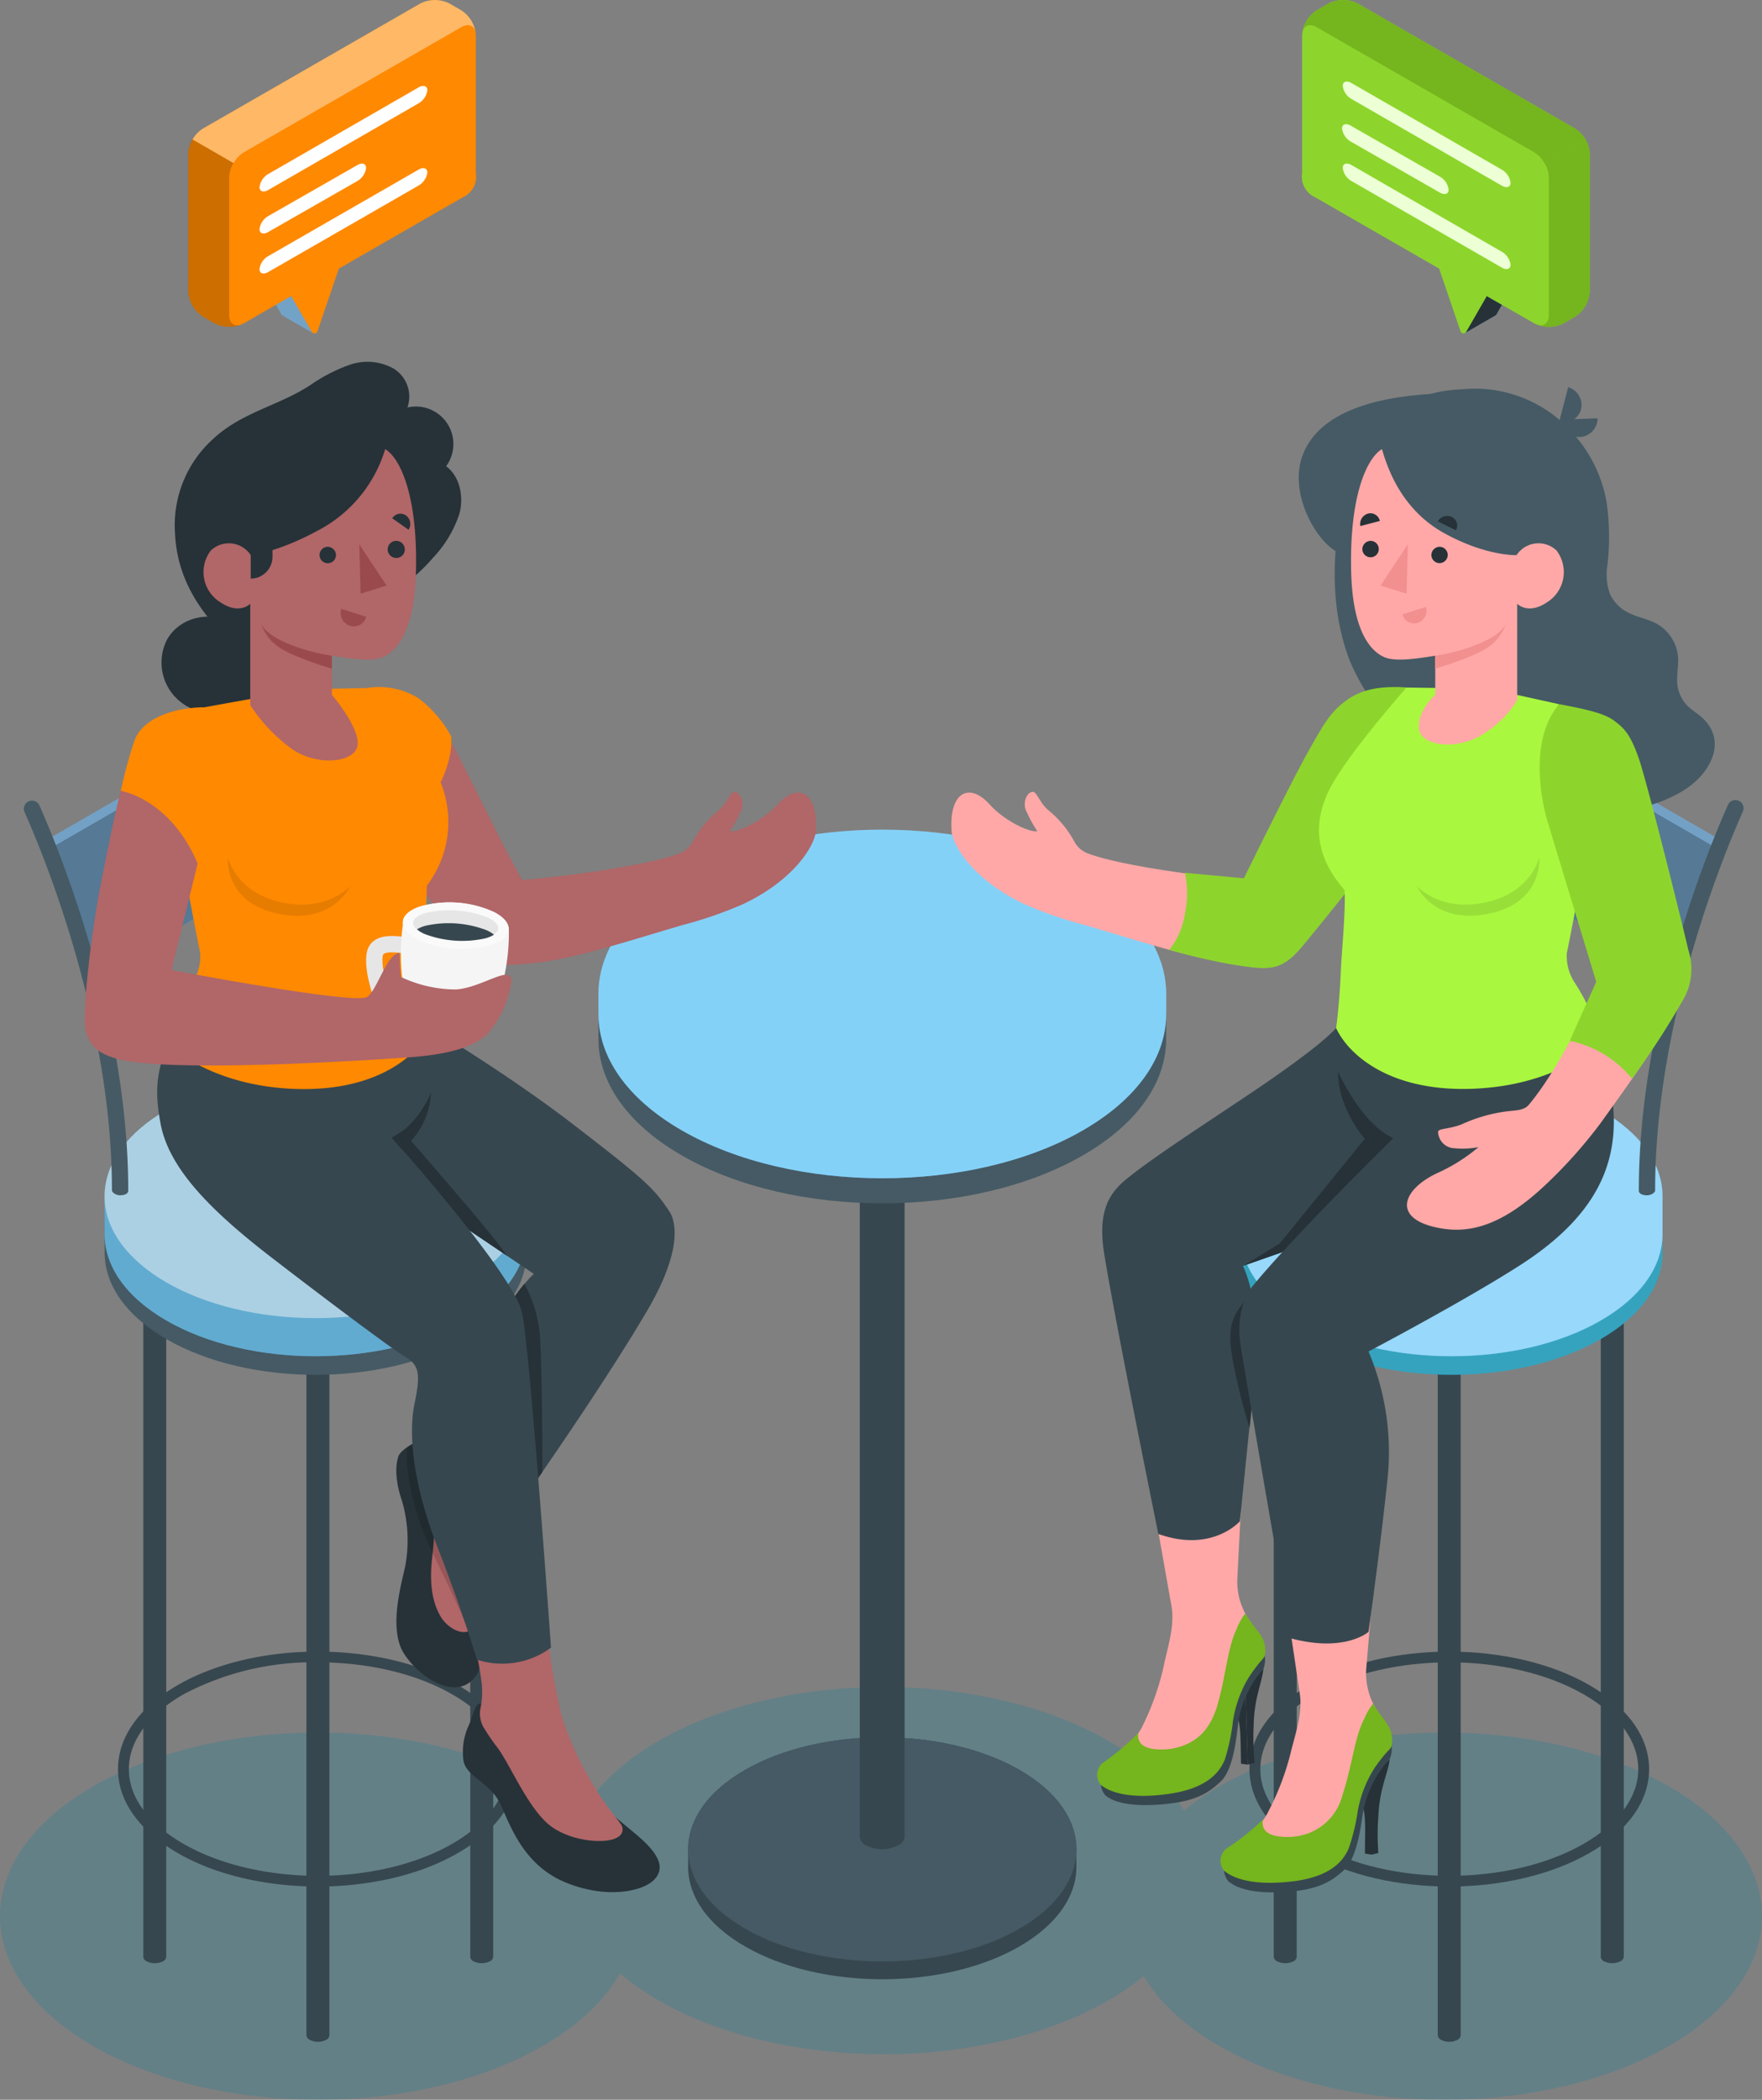 <svg xmlns="http://www.w3.org/2000/svg" width="225.559" height="268.656" viewBox="0 0 225.559 268.656"><rect x="0" y="0" width="225.559" height="268.656" fill="#808080" stroke="none"/><g transform="translate(-87.71 -35.814)"><g transform="translate(87.71 251.662)" opacity="0.3"><ellipse cx="40.692" cy="23.488" rx="40.692" ry="23.488" transform="translate(0 5.832)" fill="#1d7e96"/><ellipse cx="40.692" cy="23.488" rx="40.692" ry="23.488" transform="translate(144.174 5.832)" fill="#1d7e96"/><ellipse cx="40.692" cy="23.488" rx="40.692" ry="23.488" transform="translate(72.407)" fill="#1d7e96"/></g><g transform="translate(164.321 141.967)"><g transform="translate(0 0)"><path d="M256.722,359.386c-9.709-5.568-25.451-5.568-35.16,0-4.872,2.784-7.273,6.472-7.273,10.147v2.45c.07,3.619,2.492,7.217,7.266,9.973,9.709,5.609,25.451,5.609,35.16,0,4.8-2.784,7.217-6.389,7.273-10.022v-2.457C263.967,365.823,261.545,362.177,256.722,359.386Z" transform="translate(-202.807 -239.078)" fill="#37474f"/><path d="M221.561,379.674c-9.7-5.6-9.7-14.692,0-20.294s25.451-5.568,35.16,0,9.7,14.692,0,20.294S231.27,385.283,221.561,379.674Z" transform="translate(-202.805 -239.072)" fill="#455a64"/><path d="M251.594,333.7h0V243.3h-5.735v90.4h0a1.336,1.336,0,0,0,.821,1.315,4.5,4.5,0,0,0,4.064,0A1.329,1.329,0,0,0,251.594,333.7Z" transform="translate(-212.404 -205.052)" fill="#37474f"/><path d="M259.82,199.086c-14.19-8.191-37.2-8.191-51.389,0-7.1,4.1-10.641,9.465-10.641,14.838v2.645c0,5.366,3.542,10.739,10.641,14.831,14.19,8.2,37.2,8.2,51.389,0,7.1-4.092,10.641-9.465,10.641-14.831v-2.645C270.462,208.551,266.919,203.185,259.82,199.086Z" transform="translate(-197.79 -189.741)" fill="#455a64"/><path d="M259.82,194.486c-14.19-8.191-37.2-8.191-51.389,0-7.1,4.1-10.641,9.465-10.641,14.838v2.638c0,5.373,3.542,10.739,10.641,14.838,14.19,8.191,37.2,8.191,51.389,0,7.1-4.1,10.641-9.465,10.641-14.838v-2.638C270.462,203.951,266.919,198.585,259.82,194.486Z" transform="translate(-197.79 -188.342)" fill="#90caf9"/><path d="M259.82,194.486c-14.19-8.191-37.2-8.191-51.389,0-7.1,4.1-10.641,9.465-10.641,14.838v2.638c0,5.373,3.542,10.739,10.641,14.838,14.19,8.191,37.2,8.191,51.389,0,7.1-4.1,10.641-9.465,10.641-14.838v-2.638C270.462,203.951,266.919,198.585,259.82,194.486Z" transform="translate(-197.79 -188.342)" fill="#74ddf7" opacity="0.4"/></g></g><g transform="translate(209.494 85.356)"><g transform="translate(37.025 35.812)"><path d="M355.106,370.741h0V281.29h-2.937v89.451h0a.7.7,0,0,0,.424.7,2.283,2.283,0,0,0,2.088,0A.7.7,0,0,0,355.106,370.741Z" transform="translate(-326.927 -195.804)" fill="#37474f"/><path d="M385.1,357.922h0V272.18h-2.944v85.742h0a.7.7,0,0,0,.418.7,2.345,2.345,0,0,0,2.088,0A.7.7,0,0,0,385.1,357.922Z" transform="translate(-336.045 -193.034)" fill="#37474f"/><path d="M322,357.922h0V272.18h2.944v85.742h0a.7.7,0,0,1-.418.7,2.345,2.345,0,0,1-2.088,0A.7.7,0,0,1,322,357.922Z" transform="translate(-317.754 -193.034)" fill="#37474f"/><path d="M362.007,241.315c-10.551-6.09-27.65-6.09-38.2,0-5.275,3.041-7.906,7.036-7.906,11.024v4.872c0,3.995,2.631,7.983,7.906,11.031,10.551,6.09,27.65,6.09,38.2,0,5.275-3.048,7.906-7.036,7.906-11.031v-4.872C369.913,248.351,367.282,244.356,362.007,241.315Z" transform="translate(-315.9 -182.261)" fill="#35a3be"/><path d="M362.007,237.895c-10.551-6.09-27.65-6.09-38.2,0-5.275,3.041-7.906,7.036-7.906,11.024v4.872c0,3.995,2.631,7.983,7.906,11.031,10.551,6.09,27.65,6.09,38.2,0,5.275-3.048,7.906-7.036,7.906-11.031v-4.872C369.913,244.931,367.282,240.936,362.007,237.895Z" transform="translate(-315.9 -181.221)" fill="#90caf9"/><path d="M362.007,237.895c-10.551-6.09-27.65-6.09-38.2,0-5.275,3.041-7.906,7.036-7.906,11.024v4.872c0,3.995,2.631,7.983,7.906,11.031,10.551,6.09,27.65,6.09,38.2,0,5.275-3.048,7.906-7.036,7.906-11.031v-4.872C369.913,244.931,367.282,240.936,362.007,237.895Z" transform="translate(-315.9 -181.221)" fill="#a3edff" opacity="0.4"/><path d="M343.116,369.508c-6.493,0-12.98-1.427-17.921-4.28h0c-4.92-2.839-7.655-6.653-7.655-10.746s2.714-7.913,7.655-10.752c9.883-5.707,25.959-5.707,35.849,0,4.913,2.839,7.655,6.66,7.655,10.752s-2.714,7.906-7.655,10.746S349.61,369.508,343.116,369.508Zm-17.225-5.484c9.5,5.484,24.957,5.484,34.457,0,4.468-2.582,6.96-5.971,6.96-9.542s-2.464-6.96-6.96-9.548c-9.5-5.484-24.957-5.484-34.457,0-4.475,2.582-6.96,5.971-6.96,9.548S321.4,361.442,325.892,364.024Z" transform="translate(-316.399 -213.487)" fill="#37474f"/><path d="M357.434,212.493c-.529,0-1.107-.251-1.155-.793-2.234-25.006,3.522-47.631,5.749-52.649a1.169,1.169,0,0,1,1.489-.494,1.044,1.044,0,0,1,.529,1.392c-2.5,5.616-7.656,28.478-5.568,51.716,0,.452-.376.786-.946.842Z" transform="translate(-328.023 -158.457)" fill="#455a64"/><path d="M391.229,183.9,363.085,167.65l-1.148.7a133.628,133.628,0,0,0-3.229,17.239.7.7,0,0,0,.341.7L384.722,201.1l1.148-.7C387.367,194.1,391.229,183.9,391.229,183.9Z" transform="translate(-328.913 -161.252)" fill="#90caf9"/><path d="M391.229,183.9,363.085,167.65l-1.148.7a133.628,133.628,0,0,0-3.229,17.239.7.7,0,0,0,.341.7L384.722,201.1l1.148-.7C387.367,194.1,391.229,183.9,391.229,183.9Z" transform="translate(-328.913 -161.252)" opacity="0.4"/><path d="M363.38,168.318l1.148-.668,28.124,16.237-1.141.668Z" transform="translate(-330.336 -161.252)" fill="#90caf9" opacity="0.5"/><path d="M390.2,233.477c-.578,0-1.044-.209-1.044-.6,0-21.971,8.727-43.316,11.4-49.329a1.044,1.044,0,1,1,1.907.849c-2.631,5.922-11.24,26.919-11.219,48.48C391.248,233.087,390.782,233.477,390.2,233.477Z" transform="translate(-338.174 -165.898)" fill="#455a64"/></g><path d="M380.23,149.34c-.55-.5-1.211-.877-1.754-1.392a4.642,4.642,0,0,1-1.392-2.784c-.139-1.176.167-2.359.09-3.535a5.456,5.456,0,0,0-2.164-3.911c-1.357-1.023-3.062-1.1-4.5-1.949a5,5,0,0,1-2.046-2.2,7.412,7.412,0,0,1-.334-3.758,31.317,31.317,0,0,0-.118-8.073,17.7,17.7,0,0,0-3.939-8.351,16.7,16.7,0,0,0-13.919-6.09l-1.441.1A16.431,16.431,0,0,0,342,109.35l-.752.432a.953.953,0,0,1-.139.09c-.264.16-.522.334-.779.515s-.508.376-.759.578h0c-2.846,2.29-4,5.394-4.872,9.047-1.622,5.874-2.464,14.448.4,21.95a28.36,28.36,0,0,0,8.7,11.4c8.908,7.321,24.755,11.135,34.164,5.254C381.274,156.536,383.57,152.374,380.23,149.34Z" transform="translate(-284.139 -107.081)" fill="#455a64"/><path d="M343.58,108.23c-7.753.452-14.664,2.589-16.55,8.031s2.826,12.527,5.651,12.527C336.7,128.782,343.58,108.23,343.58,108.23Z" transform="translate(-282.127 -107.374)" fill="#455a64"/><path d="M339.438,372.469l-.856-.139c0-2.7.209-5.164-.432-6.445l1.288-3.285Z" transform="translate(-285.64 -184.714)" fill="#263238"/><path d="M342.316,359.21c-.23,1.844-1.315,3.716-1.468,7.356a31.019,31.019,0,0,0,0,4.656l-.9.216v-9.869Z" transform="translate(-286.187 -183.683)" fill="#263238"/><path d="M312.85,372.668a2.464,2.464,0,0,0,.564,1.357c.459.362,1.914,1.587,6.667,1.392s6.431-1.322,8.087-2.784,2.158-5.324,2.436-7.154a13.715,13.715,0,0,1,3.48-7.127,3.209,3.209,0,0,0,.181-1.844,5.98,5.98,0,0,0-5.707,4.016c-1.789,4.315-3.222,9.326-7.085,10.439A60.544,60.544,0,0,1,312.85,372.668Z" transform="translate(-277.947 -182.861)" fill="#37474f"/><path d="M315.342,360.677c-1.475,1.225-2.582,1.761-2.485,2.923s1.322,1.712,2.3,2.032a16.165,16.165,0,0,0,7.3.139c2.338-.369,4.969-1.392,6.013-3.619a9.335,9.335,0,0,0,.6-2.032,29.354,29.354,0,0,1,1.921-6.737,15.091,15.091,0,0,1,1.357-2.6,6.732,6.732,0,0,0,1.531-2.923c.111-.919-.571-2.234-1.468-3.654h0a8.713,8.713,0,0,1-1.343-5.359l.7-8.351-10.6,2.3,1.392,9.381c.362,2.457-.571,5.046-1.148,7.4a33.609,33.609,0,0,1-2.853,7.544,7.36,7.36,0,0,1-1.127,1.7,19.78,19.78,0,0,1-2.088,1.851Z" transform="translate(-277.948 -174.954)" fill="#ffa8a7"/><path d="M333.516,351.578c-.578-.919-1.281-1.622-1.761-2.568a7.856,7.856,0,0,0-1.141,1.942h0c-1.246,2.352-1.552,6.076-2.784,9.743a7.054,7.054,0,0,1-4.4,4.92,7.981,7.981,0,0,1-3.918.362h0c-2.457-.39-1.844-2.15-1.844-2.15a31.289,31.289,0,0,1-4.753,3.772,1.993,1.993,0,0,0-.251,2.784c.7.605,2.986,2.088,8.894,1.357,5.247-.654,6.521-3.041,7.036-4.12a25.988,25.988,0,0,0,1.19-4.872,15.311,15.311,0,0,1,1.942-5.171,6.12,6.12,0,0,1,.355-.543h0c.362-.515.786-1.079,1.267-1.635.376-.438.7-.64.786-1.058a3.681,3.681,0,0,0-.619-2.763Z" transform="translate(-277.756 -180.582)" fill="#75b51d"/><path d="M316.572,355.922l-.863-.118c-.077-2.693.056-5.164-.619-6.424l1.19-3.32Z" transform="translate(-278.628 -179.685)" fill="#263238"/><path d="M319.1,342.57c-.174,1.844-1.211,3.751-1.253,7.4a31.134,31.134,0,0,0,.132,4.649l-.884.244L316.8,345Z" transform="translate(-279.148 -178.624)" fill="#263238"/><path d="M290.21,356.69a2.457,2.457,0,0,0,.605,1.343c.466.348,1.956,1.475,6.7,1.155s6.4-1.448,8.01-2.944,2-5.38,2.227-7.217a13.5,13.5,0,0,1,3.264-7.224,3.139,3.139,0,0,0,.125-1.844,5.943,5.943,0,0,0-5.568,4.176c-1.642,4.364-2.951,9.416-6.779,10.655a60.128,60.128,0,0,1-8.581,1.9Z" transform="translate(-271.064 -177.83)" fill="#37474f"/><path d="M292.569,344.589c-1.441,1.267-2.533,1.83-2.394,2.986s1.392,1.677,2.352,1.963a15.97,15.97,0,0,0,7.3-.063c2.324-.431,4.934-1.559,5.909-3.793a9,9,0,0,0,.536-2.053,29.455,29.455,0,0,1,1.733-6.786,14.87,14.87,0,0,1,1.274-2.638,6.614,6.614,0,0,0,1.448-2.965c.09-.926-.633-2.22-1.566-3.605V327.6a8.643,8.643,0,0,1-1.5-5.31l.432-8.4-10.523,2.61,1.656,9.333c.438,2.45-.425,5.066-.933,7.433a33.342,33.342,0,0,1-2.638,7.656,7.237,7.237,0,0,1-1.072,1.726A19.945,19.945,0,0,1,292.569,344.589Z" transform="translate(-271.049 -169.904)" fill="#ffa8a7"/><path d="M310.3,334.972a29.571,29.571,0,0,1-1.83-2.512,7.655,7.655,0,0,0-1.086,1.97h0c-1.176,2.38-1.392,6.117-2.492,9.834-.835,2.784-2.269,4.273-4.245,5.046a7.969,7.969,0,0,1-3.911.473h0c-2.471-.32-1.914-2.088-1.914-2.088a30.483,30.483,0,0,1-4.635,3.911,1.976,1.976,0,0,0-.174,2.784c.7.585,3.048,2,8.929,1.1,5.227-.8,6.431-3.229,6.918-4.322a26.024,26.024,0,0,0,1.044-4.92,15.241,15.241,0,0,1,1.789-5.22c.118-.2.23-.39.341-.557h0c.348-.522.759-1.1,1.225-1.67.362-.445.647-.654.752-1.079A3.7,3.7,0,0,0,310.3,334.972Z" transform="translate(-270.857 -175.55)" fill="#75b51d"/><path d="M355.013,228.509a35.032,35.032,0,0,0-3.257-8.449c-10.084,4.8-20.217,4.656-30.378,1.392.362,1.107-2.408,3.7-9.743,8.769-5.317,3.668-13.613,8.915-17.677,12.144-2.088,1.635-4.211,3.744-3.285,9.66,1.253,8.01,6.96,36.071,6.96,36.071,6.9,2.457,10.439-1.622,10.439-1.622s1.086-10.69,1.963-19.3-1.573-13.383-1.573-13.383,20.05-7.175,27.88-8.79C349.453,242.289,356.74,240.639,355.013,228.509Z" transform="translate(-271.136 -141.375)" fill="#37474f"/><path d="M328.524,232.84s3.062,6.827,7.106,8.5l-14.183,14.573-5.067,1.775,4.684-2.874,10.878-13.39S328.483,237.545,328.524,232.84Z" transform="translate(-279.021 -145.261)" fill="#263238"/><path d="M314.431,283.083a75.681,75.681,0,0,0,2.053,8.136c.251-2.429.508-4.969.752-7.349a33.226,33.226,0,0,0-.042-7.461l-1.329-1.468C314.333,276.958,313.457,278.162,314.431,283.083Z" transform="translate(-278.303 -158.061)" fill="#263238"/><path d="M362.712,228.676h0a1.21,1.21,0,0,0,0-.167,35.03,35.03,0,0,0-3.257-8.449c-10.084,4.8-20.217,4.656-30.378,1.392a22.5,22.5,0,0,0,.7,6.076c1.441,7.537,5.616,9.931,5.616,9.931h0c-6.076,5.964-14.33,14.392-18.095,19.02-1.037,1.288-2.039,3.939-1.434,7.656,1.315,8,6.41,37.317,6.41,37.317,6.925,1.858,9.938-.828,9.938-.828s1.608-11.483,2.485-20.092a33.079,33.079,0,0,0-2.485-15.784s12.033-6.326,19.292-10.968C362.879,246.52,365.2,238.538,362.712,228.676Z" transform="translate(-278.807 -141.375)" fill="#37474f"/><path d="M320.123,162.285c-5.763-.181-8.254,1.921-11.88,9.047-2.826,5.568-5.63,11.455-7.962,15.513-5.616-.425-16.216-1.886-20.134-3.4a3.264,3.264,0,0,1-1.705-1.51,13.4,13.4,0,0,0-3.382-4.057c-1.134-1.009-1.392-2.324-1.956-2.3s-1.225.919-.926,2.2a18.052,18.052,0,0,0,1.524,2.833c-.919.188-4.106-1.225-6.1-3.424-2.652-2.923-5.2-1.5-4.872,3.375.1,1.747,2.6,6.18,9.284,9.368a53.017,53.017,0,0,0,7.836,2.707c6.96,2.039,13.856,4.329,18.881,4.837,3.9.4,6.041.7,8.866-2.436,8.205-9.228,11.365-17.649,14.935-23.662Z" transform="translate(-262.699 -123.806)" fill="#ffa8a7"/><path d="M333.178,162.177c-3.375-.216-5.769.216-7.767,1.691s-2.784,2.888-4.8,6.445-8.268,16.278-8.268,16.278l-7.551-.7a12.137,12.137,0,0,1,0,5.213,9.743,9.743,0,0,1-2,4.642,79.727,79.727,0,0,0,8.052,1.879c4.565.7,6.173,1,8.908-2.241s12.82-15.951,12.82-15.951Z" transform="translate(-274.892 -123.76)" fill="#8dd52c"/><path d="M363.129,200.067a6.2,6.2,0,0,1-1.079-3.883c.39-1.8,1.392-7.134,1.392-7.134h0l-1.879-7.934a30.4,30.4,0,0,1-.877-3.9c-.953-3.431-1.8-9.528.376-12.875l-4.085-.9a45.181,45.181,0,0,0-11.782-1.183l-3.661-.049s-8.449,9.514-10.224,13.78c-1.016,2.457-2.331,6.9,2.3,12.13.125,2.972-.383,7.843-.48,10.21s-.313,5.261-.612,7.447c1.392,3.062,6.41,8.122,17.3,7.774,11.288-.362,16.7-6,16.7-6A28.819,28.819,0,0,0,363.129,200.067Z" transform="translate(-283.261 -123.783)" fill="#a9f73f"/><path d="M348.33,197.127s2.9,3.334,8.783,2.088,6.876-5.735,6.876-5.735.578,5.735-6.458,7.175S348.33,197.127,348.33,197.127Z" transform="translate(-288.735 -133.294)" opacity="0.1"/><path d="M382.482,198.679c-1.072-4.92-3.292-13.376-5.526-22.145-2.415-9.479-4.649-9.562-10.439-10.634-4.357,5.338,0,17.809,0,17.809l4.976,17.225c-3.146,5.568-5.742,11.393-9.388,15.784-.626.759-1.754.7-2.735.835a19.672,19.672,0,0,0-5.895,1.684c-1.789.661-2.951.48-2.986.953a2.162,2.162,0,0,0,2.088,2.088,11.011,11.011,0,0,0,3.083-.139,22.269,22.269,0,0,1-5.247,3.306c-4.5,2.088-5.971,5.888.258,7.05,3.758.7,7.948-.174,13.731-5.686a61.2,61.2,0,0,0,6.806-7.628C376.323,212.063,383.15,202.765,382.482,198.679Z" transform="translate(-288.18 -124.908)" fill="#ffa8a7"/><path d="M373.417,165.27c3.146.6,5.7,1.12,6.994,2.088s2.088,1.684,3.2,4.872,5.971,22.779,6.333,24.484a7.867,7.867,0,0,1-.745,6.528,109.521,109.521,0,0,1-6.465,9.945,13.78,13.78,0,0,0-7.976-4.837l3.4-7.551-6.264-20.614S368.886,170.573,373.417,165.27Z" transform="translate(-295.602 -124.717)" fill="#8dd52c"/><path d="M375.661,107l-1.141,4.378a2.2,2.2,0,0,0,2.784-1.538A2.38,2.38,0,0,0,375.661,107Z" transform="translate(-296.698 -107)" fill="#455a64"/><path d="M379.584,112.72l-4.524.167a2.192,2.192,0,0,0,2.269,2.22A2.373,2.373,0,0,0,379.584,112.72Z" transform="translate(-296.862 -108.739)" fill="#455a64"/><path d="M340.179,118.38c-1.865,1.107-4.176,5.8-3.946,15.631.195,8.351,2.9,10.4,4.252,10.989s3.974.23,6.514-.188v5s-2.331,2.039-2.088,4.336,5.08,2.833,8.351.592a12.521,12.521,0,0,0,4.224-4.259V138.166s1.392,1.475,3.856-.209a4.552,4.552,0,0,0,1.169-6.619,3.359,3.359,0,0,0-5.1.605s-3.821.174-9.221-2.784S340.938,121.025,340.179,118.38Z" transform="translate(-285.052 -110.46)" fill="#ffa8a7"/><path d="M351,137.377a1.044,1.044,0,1,0,1.1-1.037,1.065,1.065,0,0,0-1.1,1.037Z" transform="translate(-289.547 -115.92)" fill="#263238"/><path d="M348.683,147.39l-3.013.96a1.552,1.552,0,0,0,1.963,1.079,1.649,1.649,0,0,0,1.051-2.039Z" transform="translate(-287.926 -119.28)" fill="#f28f8f"/><path d="M337.919,131.815l2.5-.654a1.239,1.239,0,0,0-1.531-.94A1.392,1.392,0,0,0,337.919,131.815Z" transform="translate(-285.562 -114.048)" fill="#263238"/><path d="M352.18,131.365,354.5,132.5a1.232,1.232,0,0,0-.543-1.712A1.392,1.392,0,0,0,352.18,131.365Z" transform="translate(-289.905 -114.195)" fill="#263238"/><path d="M338.3,136.287a1.051,1.051,0,1,0,1.107-1.037,1.072,1.072,0,0,0-1.107,1.037Z" transform="translate(-285.685 -115.589)" fill="#263238"/><path d="M345.144,135.88l-.167,6.312-3.327-1.03Z" transform="translate(-286.704 -115.781)" fill="#f28f8f"/><path d="M351.7,154.56c2.686-.355,8.2-1.942,9.047-4.12a5.7,5.7,0,0,1-1.935,2.784c-1.649,1.392-7.127,3-7.127,3Z" transform="translate(-289.756 -120.208)" fill="#f28f8f"/></g><g transform="translate(90.763 82.1)"><g transform="translate(0 0)"><g transform="translate(0 39.067)"><path d="M144.069,370.741h0V281.29h2.944v89.451h0a.7.7,0,0,1-.418.7,2.3,2.3,0,0,1-2.088,0,.7.7,0,0,1-.438-.7Z" transform="translate(-107.898 -195.802)" fill="#37474f"/><path d="M114.069,357.922h0V272.18h2.937v85.742h0a.7.7,0,0,1-.418.7,2.332,2.332,0,0,1-2.088,0A.7.7,0,0,1,114.069,357.922Z" transform="translate(-98.777 -193.032)" fill="#37474f"/><path d="M177.146,357.922h0V272.18h-2.937v85.742h0a.7.7,0,0,0,.418.7,2.332,2.332,0,0,0,2.088,0A.7.7,0,0,0,177.146,357.922Z" transform="translate(-117.062 -193.032)" fill="#37474f"/><path d="M114.866,241.315c10.544-6.09,27.65-6.09,38.2,0,5.268,3.041,7.906,7.036,7.9,11.024v4.872c0,3.995-2.631,7.983-7.906,11.031-10.544,6.09-27.65,6.09-38.194,0-5.275-3.048-7.906-7.036-7.906-11.031v-4.872C106.988,248.351,109.591,244.356,114.866,241.315Z" transform="translate(-96.616 -182.259)" fill="#455a64"/><path d="M114.866,237.895c10.544-6.09,27.65-6.09,38.2,0,5.268,3.041,7.906,7.036,7.9,11.024v4.872c0,3.995-2.631,7.983-7.906,11.031-10.544,6.09-27.65,6.09-38.194,0-5.275-3.048-7.906-7.036-7.906-11.031v-4.872C106.988,244.931,109.591,240.936,114.866,237.895Z" transform="translate(-96.616 -181.22)" fill="#90caf9"/><path d="M114.866,237.895c10.544-6.09,27.65-6.09,38.2,0,5.268,3.041,7.906,7.036,7.9,11.024v4.872c0,3.995-2.631,7.983-7.906,11.031-10.544,6.09-27.65,6.09-38.194,0-5.275-3.048-7.906-7.036-7.906-11.031v-4.872C106.988,244.931,109.591,240.936,114.866,237.895Z" transform="translate(-96.616 -181.22)" fill="#1d7e96" opacity="0.4"/><ellipse cx="27.01" cy="15.596" rx="27.01" ry="15.596" transform="translate(10.337 52.103)" fill="#f6f6f6" opacity="0.5"/><path d="M135,369.508c-6.493,0-12.987-1.427-17.928-4.28s-7.655-6.653-7.655-10.746,2.707-7.913,7.655-10.752c9.883-5.707,25.966-5.707,35.849,0,4.92,2.839,7.656,6.66,7.656,10.752s-2.707,7.906-7.656,10.746h0C147.983,368.082,141.49,369.508,135,369.508Zm0-28.687a35.422,35.422,0,0,0-17.232,4.113c-4.468,2.582-6.96,5.971-6.96,9.548s2.464,6.96,6.96,9.542c9.5,5.484,24.957,5.484,34.457,0h0c4.468-2.582,6.96-5.971,6.96-9.542s-2.464-6.96-6.96-9.548C147.482,342.192,141.239,340.821,135,340.821Z" transform="translate(-97.364 -213.486)" fill="#37474f"/><path d="M139.373,212.492c.536,0,1.107-.251,1.155-.793,2.234-25.006-3.515-47.631-5.749-52.649a1.155,1.155,0,0,0-1.482-.494,1.044,1.044,0,0,0-.529,1.392c2.492,5.616,7.656,28.478,5.568,51.716,0,.452.369.786.947.842Z" transform="translate(-104.434 -158.455)" fill="#455a64"/><path d="M95,183.907l28.13-16.237,1.148.7a134.8,134.8,0,0,1,3.229,17.239.7.7,0,0,1-.341.7l-25.674,14.824-1.148-.7A166.592,166.592,0,0,0,95,183.907Z" transform="translate(-92.979 -161.257)" fill="#90caf9"/><path d="M95,183.907l28.13-16.237,1.148.7a134.8,134.8,0,0,1,3.229,17.239.7.7,0,0,1-.341.7l-25.674,14.824-1.148-.7A166.592,166.592,0,0,0,95,183.907Z" transform="translate(-92.979 -161.257)" opacity="0.4"/><path d="M124.3,168.318l-1.148-.668L95.02,183.887l1.148.668Z" transform="translate(-92.985 -161.251)" fill="#90caf9" opacity="0.5"/><path d="M104.417,233.5c.578,0,1.044-.209,1.044-.6,0-21.971-8.72-43.316-11.393-49.329a1.044,1.044,0,0,0-1.914.821c2.638,5.923,11.24,26.919,11.219,48.48C103.373,233.111,103.861,233.5,104.417,233.5Z" transform="translate(-92.097 -165.92)" fill="#455a64"/></g><g transform="translate(7.799)"><path d="M137.179,105.327l-.09.056c-4.064,2.61-8.692,3.417-12.332,6.82a14.838,14.838,0,0,0-4.872,12.04c.418,9.569,8.143,14.483,10.753,17.294.125.132,1.009.042,1.183.049l2.645.125c.64,0,1.448.369,2.088.181.807-.258,1.392-1.322,1.886-1.956,3.883-5.171,10.293-7.614,14.462-12.527a14.907,14.907,0,0,0,3.4-5.672c.557-2.15.077-4.726-1.712-6.048a4.8,4.8,0,0,0-4.955-7.516,4.194,4.194,0,0,0-1.809-5,6.876,6.876,0,0,0-5.609-.452A21.06,21.06,0,0,0,137.179,105.327Z" transform="translate(-108.334 -102.321)" fill="#263238"/><path d="M129.726,158.8c-1.684,2.923-5.658,3.8-8.866,1.949a6.434,6.434,0,0,1-2.742-8.658c1.691-2.93,5.658-3.793,8.866-1.942A6.42,6.42,0,0,1,129.726,158.8Z" transform="translate(-107.577 -116.565)" fill="#263238"/><path d="M167.027,300.219c-2.944-.7-5.756,1.392-6.083,2.13-.445,1-.557,3.1.383,5.811a18.025,18.025,0,0,1,.445,8.268c-.473,2.338-2.234,8.108-.167,11.323s7.078,6.368,9.4,2.519c.752-1.26,0-5.992-.181-9.4-.376-6.8-.515-13.529-.515-13.529Z" transform="translate(-120.728 -162.448)" fill="#263238"/><path d="M167.46,307.8a64.832,64.832,0,0,1-.3,9.883c-.438,3.577.063,6.02,1.127,7.753,1.176,1.907,4.482,3.264,4.475-.473,0-2.6-.515-15.276-.515-15.276Z" transform="translate(-122.671 -164.796)" fill="#b16668"/><path d="M162.66,301.288c-.376,2.192.383,7.593,2.846,12.826,2.408,5.129,5.881,11.831,6.333,15.367.251-1.573-.1-4.531-.32-7.161v-.828a3.183,3.183,0,0,0-.035-.578h0c-.118-2.13-.209-4.245-.285-6.152-.063-1.524-.1-2.916-.139-4.071a14.881,14.881,0,0,0-.049-1.538v-1.768l-3.278-7.12c-.195-.049-.383-.077-.571-.1A6.584,6.584,0,0,0,162.66,301.288Z" transform="translate(-121.323 -162.46)" opacity="0.15"/><path d="M180.283,237.134c-8.219-6.333-18.185-12.3-18.185-12.3l-11.2,11.727,9.6,9.743,14.754,9.966a20.135,20.135,0,0,0-4.141,5.909c-.557,1.2-1.448,3.612-2.4,6.347l4.934,16.974s10.314-14.615,16.146-24.56c4.628-7.9,3.584-11.483,2.839-12.632C190.639,245.263,189.247,244.038,180.283,237.134Z" transform="translate(-117.775 -139.569)" fill="#37474f"/><path d="M174.542,259.716c-.766-1.079-1.573-2.088-2.38-3.1-3.055-3.737-11.01-12.882-11.01-12.882l-1.392.856,6.382,9.465Z" transform="translate(-120.469 -145.316)" fill="#263238"/><path d="M185.321,295.9c0-6.083-.1-14.566-.327-17.573a16.863,16.863,0,0,0-1.977-6.5,22,22,0,0,0-2.638,4.009l3.779,21.749Z" transform="translate(-126.738 -153.859)" fill="#263238"/><path d="M175.167,349c-.7-.118-.9,1.113-1.5,2.645a8.066,8.066,0,0,0-.731,4.7c.39,2.053,3.48,2.784,4.76,5.6s2.986,7.781,8.351,9.959,9.994,1.065,11.337-.418.7-3.229-2.547-5.909c-3.424-2.846-4.391-3.675-4.391-3.675Z" transform="translate(-124.448 -177.319)" fill="#263238"/><path d="M184.4,336.69a86.635,86.635,0,0,0,1.782,10.119,40.167,40.167,0,0,0,5.428,10.989c.515.773,1.719,2.241,2.137,2.86a1.1,1.1,0,0,1-.327,1.663c-1.392,1.016-6.625.633-9.263-1.928s-4.7-7.565-6.215-9.542a26.963,26.963,0,0,1-1.587-2.3,3.64,3.64,0,0,1-.6-2.443,10.5,10.5,0,0,0,.209-3.382,38.176,38.176,0,0,0-.814-4.5Z" transform="translate(-125.148 -173.58)" fill="#b16668"/><path d="M118.973,223.28c-1.83,5.512-3.055,7.377-1.9,13.39s7.1,11.588,14.441,17.232c6.069,4.67,15.04,11.435,16.891,12.527s1.907,2.338,1.148,6.048-.251,10,2.923,18.2c3.361,8.665,5.08,14.483,5.08,14.483a10.5,10.5,0,0,0,9.479-1.538s-2.652-37.665-3.689-42.773-17.4-23.287-17.4-23.287,3.57-7.774,5.749-13.223Z" transform="translate(-107.353 -139.098)" fill="#37474f"/><path d="M164.79,236.65s-1.656,4.238-5.06,5.783l1.336,1.51a9.862,9.862,0,0,0,3.723-7.294Z" transform="translate(-120.46 -143.163)" fill="#263238"/><path d="M154.2,162.285c5.769-.181,8.261,1.921,11.88,9.047,2.833,5.568,5.637,11.455,7.962,15.513,5.623-.425,16.216-1.886,20.141-3.4a3.222,3.222,0,0,0,1.7-1.51,13.425,13.425,0,0,1,3.389-4.057c1.127-1.009,1.392-2.324,1.949-2.3s1.232.919.933,2.2a19.316,19.316,0,0,1-1.524,2.833c.919.188,4.106-1.225,6.1-3.424,2.659-2.923,5.206-1.5,4.906,3.375-.1,1.747-2.6,6.18-9.291,9.368a52.469,52.469,0,0,1-7.836,2.707c-6.96,2.039-13.849,4.329-18.881,4.837-3.89.4-6.034.7-8.859-2.436-8.233-9.194-11.4-17.615-14.97-23.628Z" transform="translate(-118.045 -120.549)" fill="#b16668"/><path d="M155.25,162.255a9.631,9.631,0,0,1,6.57,1.315A15.142,15.142,0,0,1,166,168.442c.285,2.3-1.107,8.164-6.382,11.5Z" transform="translate(-119.097 -120.519)" fill="#ff8900"/><path d="M121.516,200.094a6.153,6.153,0,0,0,1.072-3.883c-.383-1.8-1.392-7.134-1.392-7.134h0l-1.281-5.456s3.57-5.568,4.05-8.518.438-5.046-.9-10.335l6.124-1.1a39.42,39.42,0,0,1,10.244-1.274l4.524-.1s8.351,8.8,9.632,12.673a13.463,13.463,0,0,1-1.983,12.611c-.118,2.972-.195,8.428-.1,10.794s.32,5.261.619,7.447c-1.392,3.062-6.41,8.122-17.308,7.774-11.281-.362-16.7-6-16.7-6a28.534,28.534,0,0,1,3.4-7.5Z" transform="translate(-107.808 -120.554)" fill="#ff8900"/><path d="M158.887,217.37a4.288,4.288,0,0,1-1.642-.425,4.134,4.134,0,0,1-1.677-2.652c-.362-1.211-.856-3.821-.153-5.053.9-1.566,2.9-1.392,4.231-1.274l.459.035-.146,2.088-.494-.035c-.745-.07-2-.174-2.227.223-.362.793.355,4.3,1,4.8a3.264,3.264,0,0,0,1.942.09l.536,2.039a6.132,6.132,0,0,1-1.823.16Z" transform="translate(-119.039 -134.42)" fill="#e6e6e6"/><path d="M161.754,203.9c.195-.64.884-1.225,2.088-1.642a13.7,13.7,0,0,1,9.562.7c1.107.571,1.712,1.246,1.823,1.907h.035c.153,4.308-.953,9.207-2.666,11.831a.392.392,0,0,0-.035.056v.035h0a3.194,3.194,0,0,1-1.329,1.093,8.031,8.031,0,0,1-7.259-.508,3.32,3.32,0,0,1-1.162-1.26h0V216c-1.329-2.846-1.747-7.85-1-12.089Z" transform="translate(-120.981 -132.539)" fill="#f5f5f5"/><path d="M163.929,202.259c-2.721.96-2.853,2.826-.292,4.176a13.794,13.794,0,0,0,9.569.7c2.721-.967,2.846-2.826.285-4.176a13.7,13.7,0,0,0-9.562-.7Z" transform="translate(-121.089 -132.539)" fill="#fafafa"/><path d="M165.37,203.487c-2.178.6-2.269,1.816-.188,2.714a13.585,13.585,0,0,0,7.718.536c2.185-.605,2.269-1.816.188-2.714a13.522,13.522,0,0,0-7.718-.536Z" transform="translate(-121.66 -132.98)" fill="#e6e6e6"/><path d="M165.517,205.859a4.175,4.175,0,0,0-1.107.466,4.132,4.132,0,0,0,1.03.612,13.585,13.585,0,0,0,7.718.536,3.967,3.967,0,0,0,1.107-.466,4.058,4.058,0,0,0-1.03-.605,13.585,13.585,0,0,0-7.718-.543Z" transform="translate(-121.883 -133.703)" fill="#37474f"/><path d="M110.052,211.282c9.827,1.148,33.816-.585,33.816-.585,3.522-.223,8.713-.7,11.135-3.215a13.59,13.59,0,0,0,2.853-6.145c.6-3.118-3.626.473-7.12.612a16.585,16.585,0,0,1-6.96-1.594,27.139,27.139,0,0,1-.181-3.076c-1.587,0-2.84,4.739-4.134,5.616-1.573,1.058-25.054-3.438-25.054-3.438l3.341-13.606a45.235,45.235,0,0,1,1.893-6.9c1.434-4.092,1.183-7.175-1.086-13.1,0,0-6.591.494-8.511,4.489s-3.013,9.743-4.552,17.4-2.519,17.622-2.088,19.389C103.983,209.876,106.252,210.836,110.052,211.282Z" transform="translate(-103.303 -121.637)" fill="#b16668"/><path d="M120.578,165.85c-3.48,0-7.871,1.253-8.922,4.329a58.713,58.713,0,0,0-1.726,6.354c2.84.6,7.252,3.146,9.841,9.319,0,0,.738-2.046,2.088-6.09C124.148,172.42,121.754,167.52,120.578,165.85Z" transform="translate(-105.318 -121.637)" fill="#ff8900"/><path d="M145.287,197.127s-2.888,3.334-8.776,2.088-6.876-5.735-6.876-5.735-.585,5.735,6.458,7.175C143.025,202.089,145.287,197.127,145.287,197.127Z" transform="translate(-111.306 -130.037)" opacity="0.1"/><path d="M148.4,118.38c1.865,1.107,4.176,5.8,3.939,15.631-.188,8.351-2.888,10.4-4.245,10.989s-3.974.23-6.521-.188v5s3.515,4.085,3.3,6.382-5.08,2.833-8.351.592a21.324,21.324,0,0,1-5.394-5.651V138.166s-1.392,1.475-3.856-.209a4.538,4.538,0,0,1-1.183-6.619,3.359,3.359,0,0,1,5.1.605s3.417-.3,8.818-3.264A17.4,17.4,0,0,0,148.4,118.38Z" transform="translate(-109.943 -107.203)" fill="#b16668"/><path d="M133.83,140.265h0V135.88h2.784v1.587a2.784,2.784,0,0,1-2.784,2.8Z" transform="translate(-112.585 -112.524)" fill="#263238"/><path d="M148.592,137.377a1.051,1.051,0,1,1-1.1-1.037A1.072,1.072,0,0,1,148.592,137.377Z" transform="translate(-116.434 -112.664)" fill="#263238"/><path d="M150.437,147.75l3.2,1.016a1.649,1.649,0,0,1-2.088,1.148A1.754,1.754,0,0,1,150.437,147.75Z" transform="translate(-117.612 -116.133)" fill="#9a4a4d"/><path d="M161.948,132.311l-2.088-1.475a1.232,1.232,0,0,1,1.761-.355A1.35,1.35,0,0,1,161.948,132.311Z" transform="translate(-120.499 -110.813)" fill="#263238"/><path d="M161.206,136.286a1.058,1.058,0,0,1-.988,1.141,1.093,1.093,0,1,1,.988-1.141Z" transform="translate(-120.244 -112.332)" fill="#263238"/><path d="M153.8,135.88l.167,6.312,3.32-1.03Z" transform="translate(-118.657 -112.524)" fill="#9a4a4d"/><path d="M144.8,154.56c-2.679-.355-8.2-1.942-9.047-4.12a5.638,5.638,0,0,0,1.935,2.784c1.649,1.392,7.12,3,7.12,3Z" transform="translate(-113.169 -116.951)" fill="#9a4a4d"/></g></g></g><g transform="translate(111.797 35.815)"><path d="M143.212,94.888l-3.856-2.227a.369.369,0,0,1-.181-.16l-.7-1.239,2.29-1.322-.07.2Z" transform="translate(-127.233 -52.271)" fill="#90caf9"/><path d="M143.212,94.888l-3.856-2.227a.369.369,0,0,1-.181-.16l-.7-1.239,2.29-1.322-.07.2Z" transform="translate(-127.233 -52.271)" opacity="0.2"/><path d="M141.25,88.644l2.672,4.628a.4.4,0,0,0,.7-.07L147.4,85.06Z" transform="translate(-128.076 -50.788)" fill="#ff8900"/><path d="M159.156,40.37a4.113,4.113,0,0,0-1.865-3.229l-1.517-.877a4.1,4.1,0,0,0-3.73,0L124.205,52.271A4.113,4.113,0,0,0,122.34,55.5V73.08a4.127,4.127,0,0,0,1.851,3.229l1.517.877a4.176,4.176,0,0,0,3.73,0l28.026-16.118a2.89,2.89,0,0,0,1.691-3.1Z" transform="translate(-122.326 -35.815)" fill="#ff8900"/><path d="M122.32,80.871a4.127,4.127,0,0,0,1.865,3.229l1.517.877a4.176,4.176,0,0,0,3.41.153c-.877.334-1.545-.167-1.545-1.232V66.3a3.786,3.786,0,0,1,.55-1.837L122.87,61.44a3.765,3.765,0,0,0-.55,1.837Z" transform="translate(-122.32 -43.606)" opacity="0.2"/><path d="M159.337,39.844c-.216-.793-.94-1.044-1.8-.55L129.7,55.3a3.737,3.737,0,0,0-1.315,1.392l-5.241-3.027a3.779,3.779,0,0,1,1.308-1.392l27.838-16.007a4.176,4.176,0,0,1,3.737,0l1.517.877A4.1,4.1,0,0,1,159.337,39.844Z" transform="translate(-122.569 -35.818)" fill="#fff" opacity="0.4"/><path d="M136.567,72.6l11.393-6.514c.619-.362,1.127-.195,1.127.369a2.269,2.269,0,0,1-1.127,1.67L136.567,74.64c-.619.362-1.127.195-1.127-.369A2.269,2.269,0,0,1,136.567,72.6Z" transform="translate(-126.309 -44.961)" fill="#fff"/><path d="M136.567,77.975,155.8,66.916c.619-.362,1.127-.195,1.127.369a2.269,2.269,0,0,1-1.127,1.67L136.567,80.014c-.619.362-1.127.195-1.127-.369A2.255,2.255,0,0,1,136.567,77.975Z" transform="translate(-126.309 -45.213)" fill="#fff"/><path d="M136.567,62.876,155.8,51.8c.619-.362,1.127-.195,1.127.362a2.283,2.283,0,0,1-1.127,1.677l-19.229,11.08c-.619.362-1.127.2-1.127-.362A2.283,2.283,0,0,1,136.567,62.876Z" transform="translate(-126.309 -40.616)" fill="#fff"/><g transform="translate(142.601 0)"><path d="M357.18,94.888l3.856-2.227a.369.369,0,0,0,.181-.16l.7-1.239-2.29-1.322.07.2Z" transform="translate(-336.329 -52.271)" fill="#90caf9"/><path d="M357.18,94.888l3.856-2.227a.369.369,0,0,0,.181-.16l.7-1.239-2.29-1.322.07.2Z" transform="translate(-336.329 -52.271)" fill="#263238"/><path d="M358.525,88.644l-2.666,4.628a.4.4,0,0,1-.7-.07L352.38,85.06Z" transform="translate(-334.87 -50.788)" fill="#8dd52c"/><path d="M327.22,40.37a4.113,4.113,0,0,1,1.865-3.229l1.517-.877a4.1,4.1,0,0,1,3.73,0l27.838,16.007a4.113,4.113,0,0,1,1.865,3.229V73.08a4.127,4.127,0,0,1-1.851,3.229l-1.517.877a4.176,4.176,0,0,1-3.73,0L328.911,61.068a2.89,2.89,0,0,1-1.691-3.1Z" transform="translate(-327.22 -35.815)" fill="#8dd52c"/><path d="M377.173,80.871a4.127,4.127,0,0,1-1.865,3.229l-1.517.877a4.176,4.176,0,0,1-3.41.153c.877.334,1.545-.167,1.545-1.232V66.3a3.785,3.785,0,0,0-.55-1.837l5.247-3.027a3.765,3.765,0,0,1,.55,1.837Z" transform="translate(-340.343 -43.606)" fill="#75b51d"/><path d="M327.31,39.844c.216-.793.94-1.044,1.8-.55L356.951,55.3a3.738,3.738,0,0,1,1.315,1.392l5.247-3.027a3.793,3.793,0,0,0-1.315-1.392L334.36,36.267a4.176,4.176,0,0,0-3.737,0l-1.517.877a4.1,4.1,0,0,0-1.8,2.7Z" transform="translate(-327.247 -35.818)" fill="#75b51d"/><path d="M347.073,65.35l-11.386-6.514c-.619-.362-1.127-.195-1.127.362a2.283,2.283,0,0,0,1.127,1.677l11.386,6.514c.626.362,1.134.195,1.134-.369a2.248,2.248,0,0,0-1.134-1.67Z" transform="translate(-329.452 -42.756)" fill="#edffd5"/><path d="M355.047,77.164,335.817,66.078c-.619-.355-1.127-.195-1.127.369a2.283,2.283,0,0,0,1.127,1.677L355.047,79.19c.619.362,1.127.195,1.127-.369A2.269,2.269,0,0,0,355.047,77.164Z" transform="translate(-329.491 -44.959)" fill="#edffd5"/><path d="M355.047,62.076,335.817,51c-.619-.362-1.127-.195-1.127.369a2.269,2.269,0,0,0,1.127,1.67l19.229,11.087c.619.362,1.127.195,1.127-.369A2.269,2.269,0,0,0,355.047,62.076Z" transform="translate(-329.491 -40.373)" fill="#edffd5"/></g></g></g></svg>